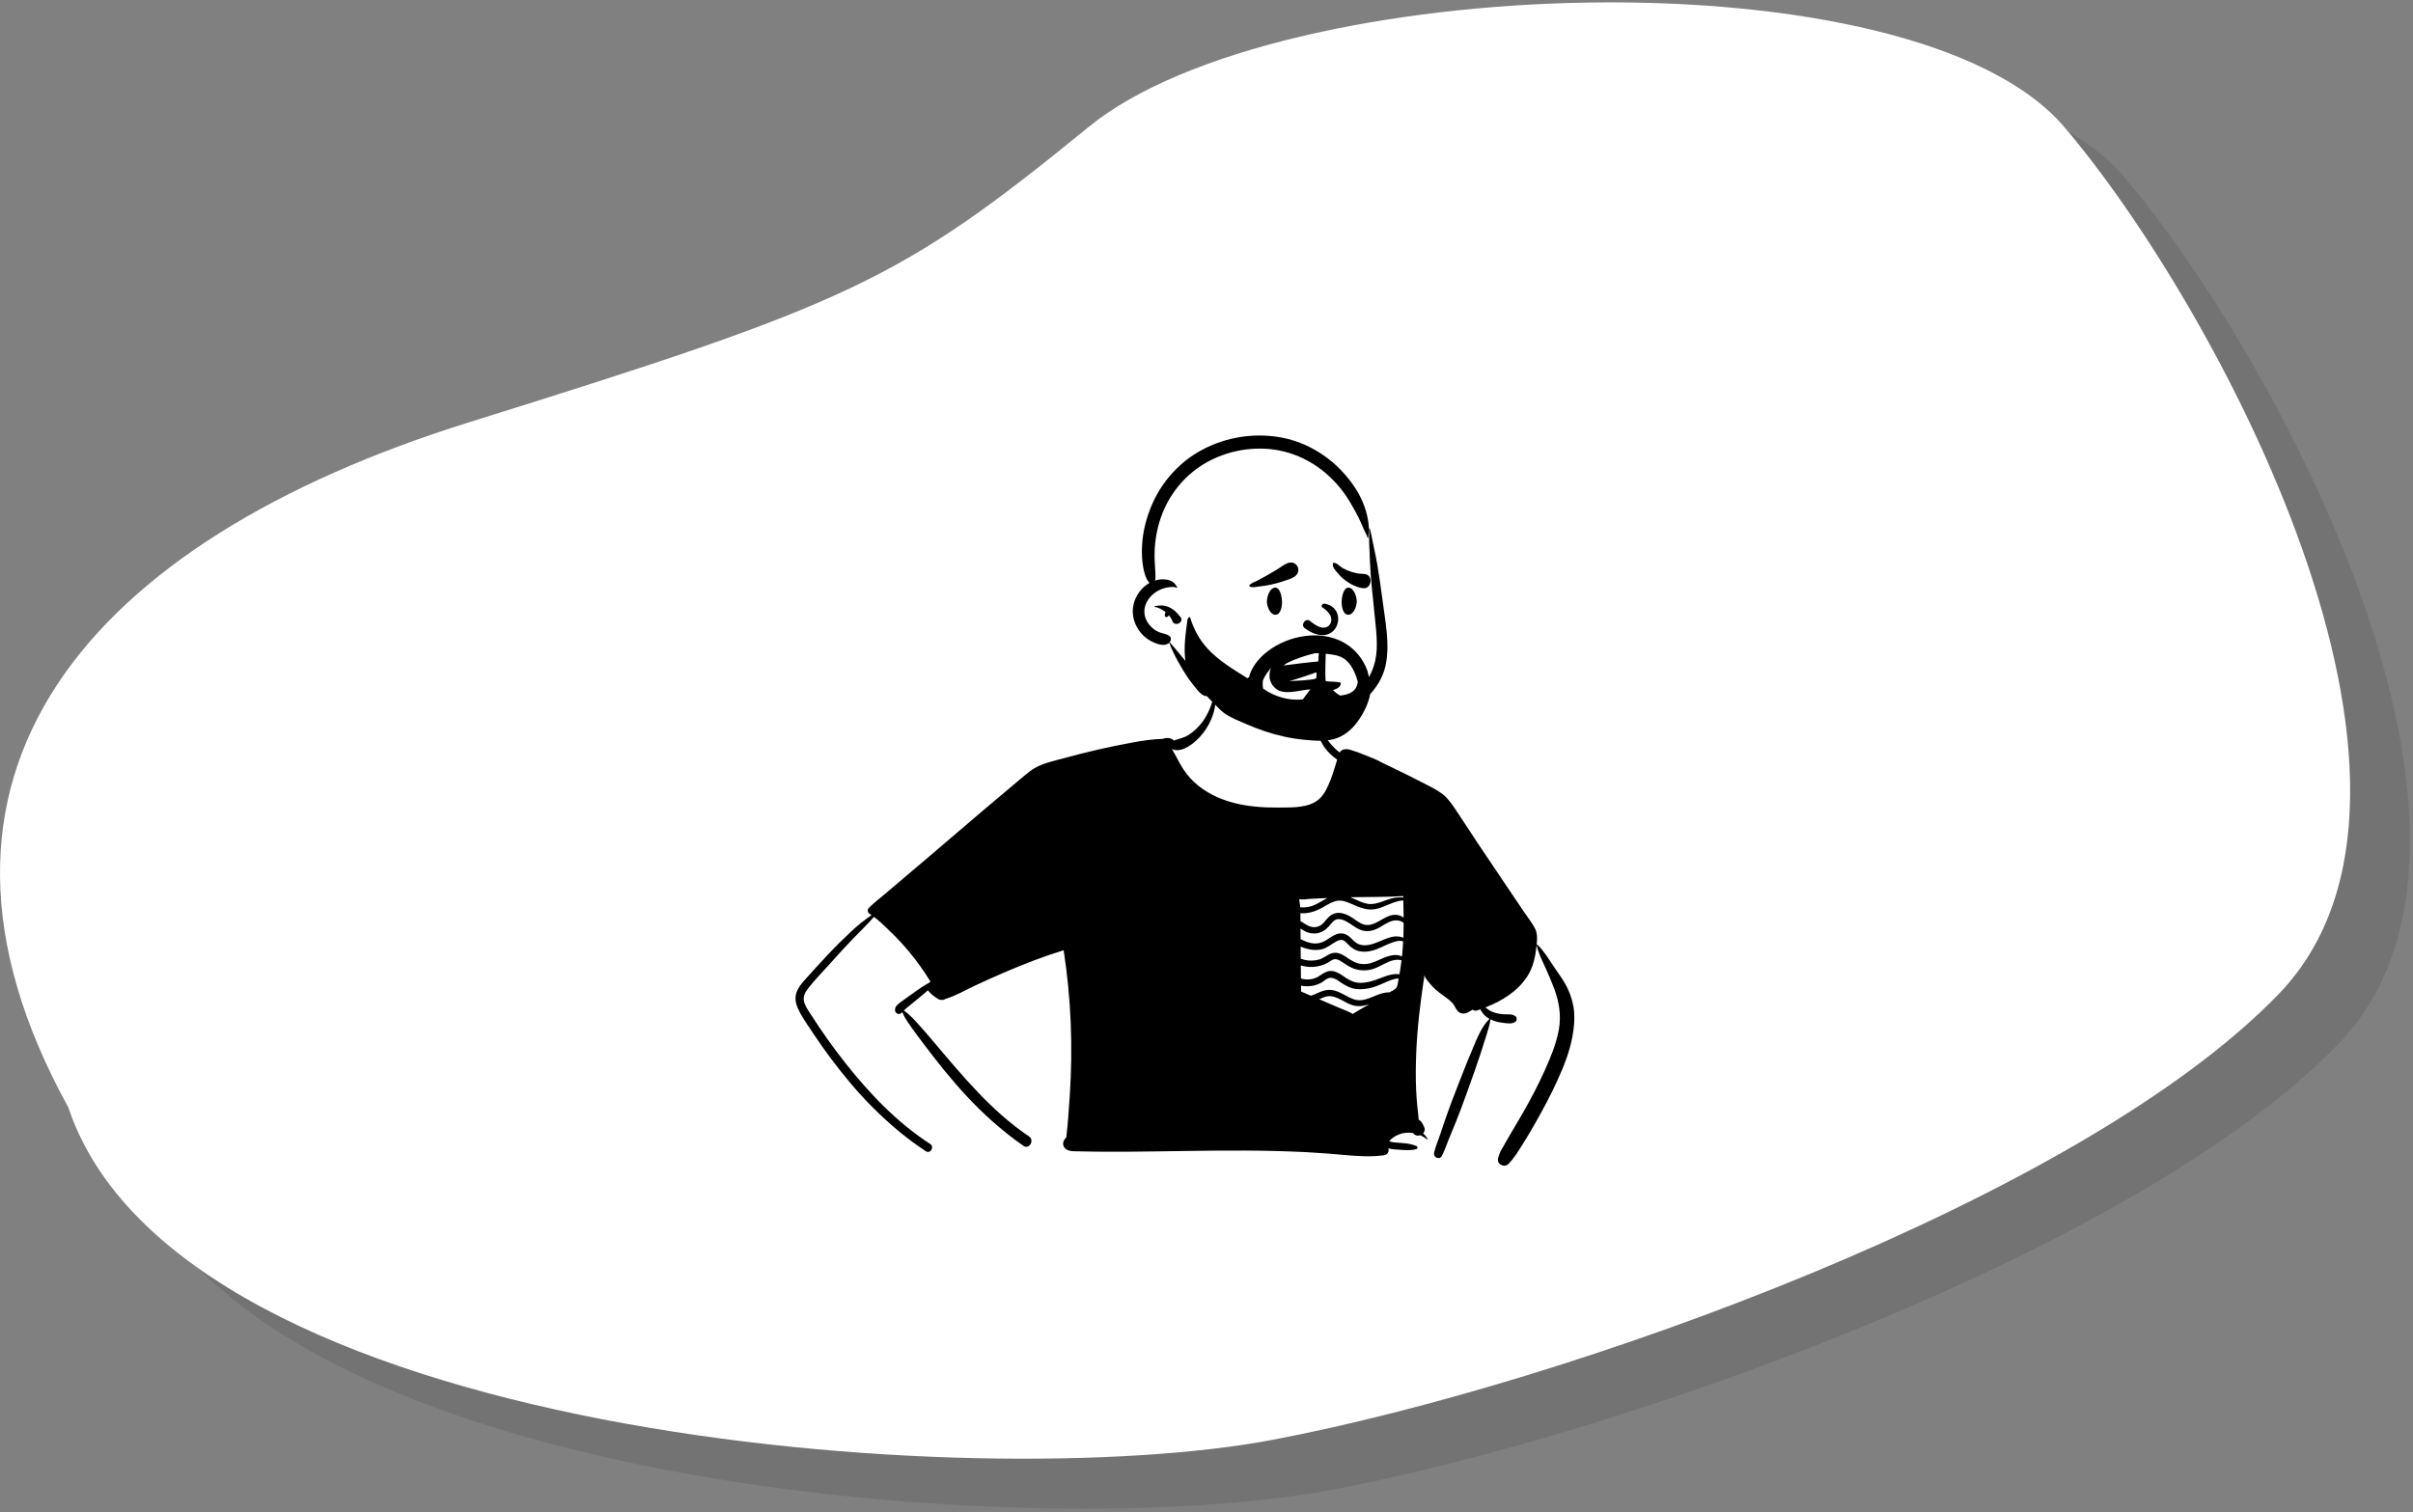 <?xml version="1.0" encoding="UTF-8"?>
<svg width="646px" height="405px" viewBox="0 0 646 405" version="1.1" xmlns="http://www.w3.org/2000/svg" xmlns:xlink="http://www.w3.org/1999/xlink">
    <rect x="0" y="0" width="646" height="405" fill="#808080" stroke="none"/>
    <title>Group</title>
    <g id="Onboarding" stroke="none" stroke-width="1" fill="none" fill-rule="evenodd">
        <g id="Checking--Error" transform="translate(-427, -118)">
            <g id="Group" transform="translate(427, 118.638)">
                <path d="M141.583,125.809 C243.612,93.956 256.751,88.093 307.518,46.667 C358.286,5.241 528.18,-0.622 568.576,46.667 C608.972,93.956 679.207,223.864 626.03,278.944 C572.852,334.024 435.784,383.248 356.892,398.274 C278,413.3 64,398.274 34.288,309.27 C-14.777,220.266 39.555,157.663 141.583,125.809 Z" id="Blob-Shadow" fill-opacity="0.1" fill="#000000"></path>
                <path d="M125.583,112.447 C227.612,80.594 240.751,74.731 291.518,33.304 C342.286,-8.122 512.18,-13.985 552.576,33.304 C592.972,80.594 663.207,210.502 610.03,265.582 C556.852,320.661 419.784,369.886 340.892,384.912 C262,399.938 48,384.912 18.288,295.908 C-30.777,206.904 23.555,144.301 125.583,112.447 Z" id="Blob" fill="#FFFFFF"></path>
                <g transform="translate(229, 72.362)" id="a-person/bust">
                    <g id="BODY" transform="translate(26.178, 113.795)">
                        <path d="M72.864,-5.218 C82.419,-5.903 95.519,-4.009 98.283,6.886 C99.14,10.851 100.829,12.591 103.666,15.184 C121.675,38.234 58.841,42.108 55.611,19.631 C48.806,22.11 41.399,22.635 34.59,25.14 C30.897,26.504 27.548,28.656 24.339,30.907 C11.254,40.201 -1.646,49.76 -14.685,59.121 C-9.639,61.444 -0.046,70.315 -3.955,76.276 C-4.865,77.437 -6.217,78.238 -7.413,79.087 L-8.043,79.537 C-9.4,80.509 -11.683,82.165 -12.946,83.066 L-13.178,83.235 C-13.27,83.301 -13.373,83.376 -13.466,83.442 C-4.36,96.754 6.296,109.037 18.116,120.004 C19.123,120.94 18.71,123.032 17.254,123.275 L15.518,123.53 C9.915,124.346 4.205,125.081 -1.442,124.638 C-6.942,124.039 -10.256,119.171 -14.016,115.644 C-21.524,107.971 -28.512,99.785 -34.878,91.137 L-35.011,90.955 C-36.992,88.248 -39.622,85.481 -39.814,81.985 C-40.165,80.934 -39.241,79.427 -38.354,78.711 L-38.051,78.274 C-33.29,71.427 -27.903,64.825 -21.153,59.867 C-21.178,59.128 -20.836,58.351 -20.16,57.862 L8.05,37.447 L8.05,37.447 C15.328,32.438 22.093,26.551 29.983,22.507 C38.05,18.623 47.154,18.47 55.421,15.228 C55.596,12.892 60.508,12.295 60.353,12.656 C65.536,9.528 68.204,5.806 69.027,2.385 C69.849,-1.036 68.827,-4.155 72.864,-5.218 Z M142.624,68.075 C151.347,54.95 159.661,69.471 163.293,78.224 C167.583,90.201 158.698,104.935 152.958,115.26 C150.844,118.128 148.063,124.176 144.337,124.615 C134.948,124.576 125.547,123.915 116.153,123.718 C110.087,122.213 118.597,113.098 124.476,116.427 C126.257,117.094 127.147,119.116 128.884,119.765 C129.517,119.9 129.561,119.618 129.818,118.988 L129.855,118.899 C130.313,117.809 130.759,116.713 131.21,115.619 C135.035,106.201 139.079,96.865 143.099,87.533 C143.958,85.507 142.753,83.838 141.187,82.632 C139.988,81.645 134.834,79.236 139.69,80.296 C137.82,75.956 140.067,71.55 142.624,68.075 Z M120.968,50.108 C121.808,50.003 122.886,50.85 123.015,51.67 C124.087,58.466 122.893,65.186 121.462,71.834 L121.199,73.052 C120.671,75.476 120.081,77.949 118.765,80.074 C117.422,82.244 115.39,83.878 113.057,84.872 C105.573,87.854 96.266,84.905 90.76,79.329 C87.238,74.505 90.334,68.445 90.925,63.157 C90.367,61.732 90.161,60.084 89.838,58.615 L89.798,58.44 L88.543,52.96 C88.266,51.751 89.147,50.097 90.595,50.263 C100.687,51.421 110.888,51.369 120.968,50.108 Z" id="🎨-Background" fill="#FFFFFF"></path>
                        <path d="M156.214,66.358 C156.183,66.222 156.345,66.119 156.451,66.221 C158.226,67.932 159.48,70.119 160.856,72.145 C162.167,74.076 163.593,75.931 164.571,78.061 C165.479,80.041 166.065,82.05 166.24,84.226 C166.414,86.387 166.188,88.552 165.807,90.68 C165.057,94.872 163.454,98.842 161.695,102.697 C159.984,106.445 158.052,110.087 156.01,113.662 L155.279,114.939 C154.386,116.493 153.484,118.044 152.518,119.549 C151.316,121.423 150.219,123.357 148.634,124.92 C147.509,126.033 145.388,124.92 145.901,123.33 C146.124,122.637 146.298,121.985 146.644,121.342 C146.905,120.853 147.201,120.377 147.479,119.895 C148.034,118.929 148.585,117.961 149.14,116.996 C150.307,114.967 151.535,112.976 152.691,110.941 C154.696,107.411 156.589,103.815 158.263,100.115 L158.46,99.678 C160.001,96.252 161.46,92.702 162.137,88.995 C162.849,85.09 162.211,81.409 160.824,77.739 C160.107,75.841 159.3,73.985 158.461,72.136 L158.3,71.783 C157.49,70.019 156.631,68.264 156.214,66.358 Z M69.995,-1.193 C70.011,-1.262 70.129,-1.267 70.139,-1.193 C70.638,2.124 69.529,5.632 67.721,8.39 C66.734,9.897 65.518,11.257 64.085,12.351 L63.973,12.435 C62.509,13.53 60.53,14.587 58.712,13.877 C58.655,13.855 58.601,13.831 58.552,13.802 C58.756,14.119 58.945,14.452 59.137,14.785 C59.709,15.777 60.222,16.805 60.779,17.805 C61.777,19.595 62.964,21.196 64.466,22.598 C70.469,28.201 78.898,29.532 86.814,29.469 L87.373,29.463 C90.85,29.439 95.398,29.616 98.082,27.1 C99.525,25.748 100.319,23.826 101.037,22.022 C101.742,20.254 102.224,18.429 102.81,16.63 C101.587,15.791 100.465,14.768 99.584,13.571 C98.665,12.324 97.97,10.921 97.569,9.423 L97.51,9.199 C97.2,8.005 96.889,6.425 97.388,5.297 C97.445,5.167 97.658,5.176 97.719,5.297 C97.988,5.837 98.04,6.446 98.205,7.023 C98.397,7.694 98.615,8.362 98.901,8.997 C99.455,10.23 100.187,11.402 101.065,12.427 C101.79,13.277 102.575,14.057 103.473,14.712 C104.002,13.799 105.229,13.676 106.256,13.977 C107.634,14.379 108.992,14.896 110.32,15.441 L110.585,15.551 C111.898,16.096 113.381,16.596 114.61,17.339 C115.356,17.695 116.072,18.053 116.745,18.37 C120.099,19.946 123.404,21.617 126.693,23.322 L127.398,23.687 C128.777,24.405 130.142,25.13 131.341,26.131 C132.561,27.149 133.508,28.542 134.399,29.847 C136.434,32.832 138.352,35.902 140.364,38.903 C144.428,44.958 148.492,51.012 152.579,57.053 C153.567,58.515 154.682,59.941 155.569,61.466 C156.418,62.923 156.395,64.418 156.23,66.044 L156.199,66.343 C155.881,69.325 155.335,72.19 153.662,74.747 C151.028,78.768 146.879,81.272 142.489,82.996 C143.025,83.395 143.529,83.826 144.168,84.1 C145.151,84.52 146.2,84.738 147.263,84.825 C148.398,84.916 149.676,84.633 150.595,85.404 C150.964,85.712 150.974,86.453 150.595,86.761 C149.712,87.482 148.57,87.275 147.493,87.154 L147.429,87.147 C146.43,87.037 145.445,86.851 144.507,86.485 C144.275,86.394 144.045,86.292 143.823,86.18 C143.83,86.2 143.833,86.223 143.83,86.248 C143.669,87.475 143.322,88.635 142.955,89.807 L142.722,90.55 C142.248,92.067 141.771,93.581 141.28,95.095 C140.344,97.977 139.326,100.831 138.303,103.682 L137.421,106.142 C136.514,108.665 135.596,111.185 134.582,113.667 C133.955,115.198 133.325,116.73 132.696,118.26 C132.082,119.754 131.571,121.367 130.808,122.79 C130.182,123.962 128.472,123.123 128.746,121.919 C129.106,120.34 129.784,118.773 130.303,117.236 C130.83,115.676 131.346,114.114 131.882,112.557 C132.814,109.854 133.847,107.186 134.885,104.52 L135.913,101.878 C136.922,99.289 137.943,96.703 139.034,94.148 L139.153,93.868 C140.287,91.195 141.457,88.189 143.516,86.118 C143.543,86.089 143.58,86.075 143.618,86.071 C143.112,85.797 142.638,85.464 142.222,85.071 L142.201,85.05 C142.037,84.876 141.356,84.016 141.137,83.502 C140.852,83.603 140.567,83.701 140.282,83.797 C139.786,83.965 139.374,83.844 139.084,83.578 L138.531,83.92 C137.94,84.281 137.304,84.624 136.651,84.641 C135.829,84.663 135.182,84.209 134.742,83.539 C134.347,82.941 134.112,82.294 133.611,81.758 C133.119,81.231 132.55,80.787 131.968,80.362 L131.282,79.863 C130.024,78.945 128.805,78.017 127.792,76.804 C127.282,76.191 126.6,75.465 126.29,74.729 C126.23,74.587 126.193,74.454 126.185,74.323 C126.118,74.783 126.048,75.244 125.979,75.704 C125.007,82.17 124.221,88.68 123.97,95.22 C123.847,98.444 123.792,101.673 123.936,104.9 C124.007,106.512 124.125,108.122 124.287,109.728 C124.367,110.533 124.451,111.336 124.549,112.137 L124.571,112.323 C124.6,112.569 124.618,112.806 124.597,113.031 C125.38,113.418 125.831,114.394 126.144,115.156 C126.383,115.736 126.198,116.301 125.813,116.709 C126.273,117.127 126.682,117.619 127.026,118.181 C127.095,118.295 126.946,118.384 126.857,118.313 C126.292,117.864 125.685,117.496 125.051,117.213 C124.718,117.339 124.355,117.373 124.02,117.28 C123.657,117.181 123.343,116.938 123.117,116.631 C121.317,116.335 119.445,116.696 117.824,117.824 C117.488,118.059 117.183,118.324 116.893,118.612 C116.843,118.662 116.792,118.726 116.74,118.789 L117.093,118.925 C117.24,118.98 117.36,119.024 117.406,119.033 C117.715,119.096 118.028,119.129 118.341,119.156 L118.811,119.195 C120.615,119.344 122.414,119.394 124.091,120.149 C124.444,120.308 124.321,120.851 123.988,120.942 C122.763,121.274 121.547,121.248 120.3,121.159 L120.033,121.139 C118.873,121.05 117.629,121.056 116.498,120.735 C116.768,121.476 116.4,122.443 115.269,122.594 C111.873,123.047 108.456,122.833 105.056,122.534 C101.623,122.231 98.191,121.944 94.749,121.765 C83.614,121.179 72.462,121.291 61.317,121.45 L55.019,121.542 C49.996,121.612 44.973,121.668 39.951,121.629 L37.6,121.607 C36.606,121.597 35.612,121.585 34.62,121.556 L34.024,121.537 C32.842,121.494 31.277,121.672 30.249,120.972 C29.401,120.395 29.213,119.337 29.724,118.484 C29.871,118.238 30.074,118.019 30.286,117.806 C30.721,114.093 30.965,110.362 31.214,106.633 C32.08,93.583 31.574,80.601 29.578,67.683 C24.221,69.319 18.946,71.373 13.807,73.575 C11.027,74.767 8.261,76.003 5.528,77.299 C3.033,78.483 0.527,79.963 -2.139,80.733 C-2.381,80.948 -2.72,81.05 -3.021,80.954 L-3.06,80.941 L-3.061,80.941 C-3.336,81.005 -3.64,80.966 -3.939,80.786 C-4,80.749 -4.06,80.712 -4.121,80.675 L-4.212,80.617 C-5.15,80.026 -6.094,79.297 -6.758,78.407 C-7.565,79.155 -8.432,79.841 -9.285,80.535 C-10.211,81.29 -11.134,82.049 -12.049,82.814 C-12.412,83.119 -12.813,83.409 -13.134,83.76 L-13.18,83.811 C-13.188,83.82 -13.195,83.828 -13.201,83.837 C-11.814,84.734 -10.6,86.096 -9.511,87.281 C-8.343,88.552 -7.215,89.863 -6.096,91.18 L-5.013,92.457 C2.645,101.5 10.382,110.872 20.298,117.519 C21.865,118.57 20.371,121.129 18.814,120.055 C15.869,118.027 13.082,115.774 10.405,113.403 C5.715,109.252 1.494,104.596 -2.458,99.743 C-4.457,97.287 -6.399,94.771 -8.3,92.238 L-8.946,91.379 C-9.806,90.234 -10.662,89.085 -11.481,87.909 L-11.652,87.663 C-12.371,86.626 -13.135,85.461 -13.598,84.267 C-13.776,84.447 -13.978,84.599 -14.272,84.713 C-14.774,84.909 -15.39,84.497 -15.513,84.007 C-15.812,82.82 -14.779,82.113 -13.939,81.482 C-12.918,80.72 -11.878,79.985 -10.836,79.253 L-10.464,78.99 C-9.161,78.066 -7.852,77.117 -6.432,76.387 C-6.39,76.33 -6.338,76.277 -6.279,76.231 C-6.212,76.177 -6.146,76.126 -6.078,76.074 C-7.773,73.324 -9.633,70.682 -11.707,68.185 C-13.267,66.306 -14.923,64.513 -16.676,62.814 L-17.463,62.052 C-18.654,60.902 -19.892,59.735 -21.213,58.736 L-21.627,59.205 C-22.179,59.83 -22.737,60.45 -23.327,61.037 C-24.488,62.191 -25.633,63.368 -26.773,64.545 C-28.666,66.503 -30.494,68.522 -32.317,70.543 L-33.228,71.554 C-35.127,73.661 -37.16,75.728 -38.886,77.979 L-38.972,78.093 C-39.726,79.104 -40.262,80.222 -39.912,81.505 C-39.574,82.743 -38.771,83.84 -38.079,84.909 L-38.01,85.015 C-35.184,89.418 -32.156,93.708 -28.913,97.813 C-22.419,106.035 -15.011,113.827 -6.171,119.544 C-4.945,120.336 -6.09,122.306 -7.317,121.504 C-12.48,118.13 -17.222,114.077 -21.585,109.724 C-25.59,105.73 -29.22,101.331 -32.621,96.817 C-34.279,94.614 -35.868,92.365 -37.39,90.066 C-38.866,87.834 -40.574,85.539 -41.645,83.078 C-42.205,81.783 -42.412,80.382 -41.953,79.018 C-41.531,77.764 -40.698,76.723 -39.831,75.744 L-39.75,75.652 C-37.757,73.413 -35.729,71.202 -33.683,69.011 C-31.629,66.814 -29.482,64.694 -27.289,62.638 C-25.567,61.019 -23.772,59.592 -21.853,58.271 C-22.025,58.148 -22.198,58.031 -22.374,57.917 C-22.91,57.568 -23.046,56.821 -22.576,56.348 C-21.292,55.051 -19.812,53.924 -18.419,52.744 C-17.11,51.634 -15.801,50.523 -14.492,49.411 C-11.828,47.153 -9.164,44.894 -6.5,42.634 C-1.715,38.575 3.043,34.488 7.812,30.412 C9.801,28.713 11.808,27.034 13.81,25.352 L17.367,22.358 L17.367,22.358 L19.107,20.898 C19.998,20.151 20.908,19.413 21.922,18.844 C24.307,17.504 27.174,16.924 29.802,16.215 L29.977,16.167 C32.924,15.361 35.887,14.602 38.866,13.925 C41.849,13.248 44.845,12.632 47.852,12.075 C50.556,11.573 53.323,11.142 56.08,11.077 C56.764,10.817 57.622,10.727 58.295,11.004 C58.573,11.12 58.863,11.289 59.121,11.503 C60.47,11.029 61.8,10.803 63.059,10.002 C64.316,9.202 65.429,8.152 66.366,6.994 C68.302,4.597 69.315,1.766 69.995,-1.193 Z M100.983,79.976 C99.915,79.901 98.953,80.343 97.999,80.813 C98.536,81.046 99.074,81.277 99.612,81.507 L103.191,83.035 L103.191,83.035 C104.374,83.539 105.626,83.977 106.75,84.599 C106.83,84.643 106.894,84.697 106.942,84.759 C108.11,84.011 109.346,83.343 110.53,82.633 C110.801,82.471 111.073,82.309 111.346,82.147 C109.935,82.618 108.489,82.855 106.958,82.412 C104.915,81.822 103.142,80.127 100.983,79.976 Z M103.911,76.393 L103.719,76.262 C102.683,75.551 101.446,74.638 100.187,75.276 C99.594,75.577 99.108,76.063 98.524,76.387 C97.936,76.715 97.29,76.966 96.634,77.117 C95.546,77.369 94.3,77.406 93.13,77.164 L93.148,78.745 L93.148,78.745 C94.033,79.11 94.912,79.484 95.792,79.862 C96.363,79.666 96.913,79.432 97.491,79.175 L97.881,79 C98.994,78.499 100.118,78.165 101.348,78.323 C103.665,78.62 105.416,80.343 107.631,80.916 C110.347,81.621 112.797,79.595 115.363,79.094 C115.786,79.011 116.223,78.962 116.656,78.955 L116.8,78.954 L116.865,78.916 C117.417,78.592 118.243,78.282 118.628,77.737 C119.046,77.146 119.082,76.156 119.219,75.461 C119.233,75.392 119.247,75.321 119.26,75.251 C119.018,75.251 118.772,75.263 118.523,75.31 C117.739,75.454 117.002,75.732 116.272,76.042 C114.891,76.628 113.542,77.296 112.088,77.686 C110.666,78.068 109.179,78.25 107.713,78.038 C106.283,77.831 105.095,77.187 103.911,76.393 Z M104.134,70.833 L103.919,70.695 C103.353,70.333 102.704,69.959 102.011,70.092 C101.391,70.211 100.859,70.705 100.319,71.009 C99.135,71.677 97.806,72.042 96.451,72.135 C95.324,72.211 94.154,72.074 93.069,71.739 L93.107,75.241 L93.107,75.241 C93.504,75.367 93.915,75.458 94.348,75.49 C95.662,75.588 96.944,75.273 98.047,74.548 L98.604,74.178 C99.559,73.551 100.454,73.053 101.717,73.282 C102.967,73.51 104.016,74.311 105.038,75.009 L105.206,75.122 C106.38,75.897 107.57,76.397 109.009,76.409 C110.564,76.421 112.101,75.988 113.549,75.456 C114.986,74.929 116.352,74.297 117.889,74.103 C118.359,74.044 118.932,74.026 119.472,74.119 C119.543,73.721 119.611,73.326 119.675,72.929 C119.814,72.076 119.933,71.225 120.036,70.372 C117.31,69.638 114.792,72.012 112.259,72.744 C110.79,73.168 109.191,73.162 107.722,72.753 C106.362,72.373 105.294,71.586 104.134,70.833 Z M104.141,64.937 C103.558,64.824 102.983,65.093 102.488,65.369 C101.225,66.069 100.136,67.043 98.706,67.412 C96.866,67.886 94.854,67.478 93.027,66.703 C93.034,67.784 93.043,68.865 93.051,69.946 C93.395,70.076 93.748,70.181 94.107,70.265 C95.386,70.557 96.741,70.518 98,70.149 C99.284,69.773 100.269,68.758 101.557,68.441 C102.873,68.116 104.114,68.749 105.175,69.468 L105.495,69.686 C106.707,70.509 107.884,71.224 109.401,71.364 C111.006,71.511 112.4,71.009 113.834,70.343 L114.167,70.189 C115.982,69.355 118.338,68.406 120.15,69.355 C120.293,68.009 120.396,66.662 120.465,65.314 C120.216,65.222 119.958,65.154 119.66,65.152 C118.95,65.149 118.204,65.373 117.541,65.606 C116.094,66.117 114.745,66.879 113.312,67.426 C111.953,67.946 110.448,68.217 108.999,67.984 C107.656,67.768 106.648,67.067 105.72,66.105 L105.585,65.963 C105.179,65.53 104.743,65.054 104.141,64.937 Z M105.204,59.938 C104.532,59.584 103.715,59.254 102.939,59.357 C102.198,59.455 101.704,59.958 101.248,60.495 L101.001,60.789 C100.185,61.754 99.381,62.566 98.123,62.964 C96.82,63.373 95.438,63.213 94.225,62.613 C93.794,62.399 93.393,62.134 92.991,61.872 L93.012,64.712 L93.012,64.712 C93.817,65.113 94.636,65.474 95.536,65.694 C97.195,66.098 98.606,65.799 100.025,64.883 L100.174,64.786 C101.243,64.084 102.339,63.248 103.66,63.17 C104.948,63.093 105.916,63.807 106.764,64.682 L106.864,64.785 C107.934,65.914 109.015,66.465 110.607,66.335 C112.15,66.208 113.595,65.527 115.009,64.94 L115.137,64.887 C116.43,64.356 117.921,63.809 119.34,64.012 C119.68,64.06 120.12,64.166 120.512,64.349 C120.569,63.02 120.595,61.69 120.601,60.358 C119.794,59.658 118.539,59.543 117.529,59.829 C115.947,60.278 114.653,61.436 113.143,62.064 C111.804,62.622 110.407,62.746 109.041,62.219 C107.631,61.674 106.525,60.636 105.204,59.938 Z M120.512,54.343 C118.149,54.424 115.837,55.961 113.581,56.547 C111.06,57.201 109.003,56.31 106.758,55.32 L106.468,55.192 C105.316,54.686 104.078,54.232 102.801,54.439 C101.557,54.642 100.456,55.331 99.386,55.954 L99.181,56.072 C97.231,57.182 95.246,57.942 92.97,57.753 C92.982,58.467 92.977,59.179 92.978,59.877 C93.352,60.091 93.712,60.333 94.054,60.554 L94.177,60.632 C95.262,61.31 96.381,61.756 97.674,61.338 C98.925,60.932 99.512,59.844 100.371,58.948 C101.16,58.125 102.189,57.625 103.343,57.673 C104.584,57.722 105.758,58.269 106.783,58.937 C107.809,59.605 108.801,60.468 110.001,60.803 C112.694,61.551 115,58.704 117.547,58.26 C118.615,58.073 119.794,58.31 120.601,58.955 C120.592,57.42 120.558,55.881 120.512,54.343 Z M100.171,53.698 C99.838,53.71 99.505,53.725 99.172,53.739 C97.94,53.792 96.707,53.853 95.475,53.922 C94.622,53.968 93.573,54.23 92.736,53.97 C92.715,54.056 92.686,54.138 92.649,54.218 C92.775,54.848 92.854,55.5 92.902,56.159 C93.675,56.243 94.46,56.214 95.222,56.056 C97.051,55.676 98.536,54.522 100.171,53.698 Z M120.476,53.169 C115.976,53.479 111.442,53.372 106.934,53.47 L106.393,53.482 C106.372,53.482 106.351,53.484 106.329,53.484 C106.846,53.685 107.359,53.914 107.87,54.148 L108.381,54.382 C109.588,54.937 110.817,55.391 112.169,55.294 C113.616,55.188 114.98,54.597 116.334,54.12 C117.625,53.664 119.112,53.358 120.489,53.557 C120.485,53.427 120.481,53.299 120.476,53.169 Z" id="🖍-Ink" fill="#000000"></path>
                    </g>
                    <g id="HEAD" transform="translate(66.247, 32.055)">
                        <path d="M71.601,39.93 C69.989,33.135 66.465,26.812 60.824,21.702 C43.848,4.919 12.672,14.028 12.813,39.32 C12.204,42.274 11.957,45.311 12.159,48.324 C12.242,49.609 12.799,51.403 12.051,52.56 C10.365,54.724 9.385,56.319 9.959,59.198 C10.439,61.712 12.149,63.493 14.458,64.44 C15.843,64.837 17.156,65.702 17.669,67.022 C20.751,72.664 23.034,77.357 27.893,81.202 C29.146,82.192 42.005,88.13 46.242,88.13 C58.645,88.13 74.279,83.637 74.538,69.782 C74.583,66.739 74.049,63.661 73.714,60.642 C72.898,53.752 73.186,46.613 71.601,39.93 Z" id="🎨-Background" fill="#FFFFFF"></path>
                        <path d="M71.322,36.531 C71.326,36.447 71.446,36.428 71.469,36.511 C71.93,38.147 72.192,39.813 72.552,41.474 C72.9,43.075 73.227,44.679 73.5,46.293 C74.015,49.34 74.449,52.394 74.852,55.456 L74.953,56.222 C75.654,61.61 76.812,67.224 75.799,72.643 C74.935,77.268 72.038,80.995 68.303,83.728 C64.768,86.315 60.481,87.976 56.224,88.92 C51.656,89.933 46.24,90.235 42.523,86.885 C41.035,85.544 43.064,82.882 44.678,84.093 C48.469,86.935 53.291,86.097 57.568,84.966 L57.698,84.932 C61.452,83.932 65.231,82.416 68.211,79.859 C71.506,77.032 73.136,73.109 73.324,68.806 C73.43,66.388 73.204,63.973 72.961,61.57 L72.934,61.303 C72.655,58.554 72.362,55.807 72.092,53.057 C71.845,50.55 71.633,48.028 71.52,45.51 L71.468,44.239 C71.359,41.678 71.212,39.08 71.322,36.531 Z M26.865,15.252 C33.033,12.04 40.122,10.891 46.987,11.969 C53.586,13.005 59.643,16.41 64.17,21.293 C66.38,23.677 68.342,26.435 69.596,29.447 C70.218,30.944 70.706,32.505 70.966,34.109 C71.099,34.933 71.23,35.787 71.256,36.623 C71.279,37.397 71.052,38.122 71.078,38.909 C71.082,39.032 70.894,39.056 70.865,38.938 C70.651,38.061 70.134,37.397 69.81,36.564 C69.568,35.942 69.293,35.335 69.013,34.73 L68.773,34.211 C68.075,32.703 67.241,31.257 66.416,29.816 C64.755,26.915 62.623,24.278 60.127,22.053 C55.745,18.146 50.123,15.624 44.255,15.17 C38.164,14.698 31.986,16.15 26.785,19.366 C21.584,22.582 17.651,27.58 15.609,33.336 C14.579,36.24 14.01,39.266 13.878,42.343 C13.811,43.901 13.873,45.471 13.982,47.026 L14.037,47.767 C14.1,48.656 14.144,49.541 14.011,50.409 C14.949,50.116 15.932,49.995 16.919,50.14 C18.386,50.355 19.262,50.956 19.92,52.266 C19.954,52.335 19.885,52.403 19.817,52.369 C18.964,51.944 17.584,52.168 16.681,52.391 C15.741,52.623 14.895,53.027 14.096,53.573 C12.618,54.582 11.46,56.147 11.176,57.942 C10.901,59.676 11.613,61.431 12.809,62.674 C13.424,63.314 14.16,63.867 14.983,64.212 C15.983,64.63 16.972,64.617 17.857,65.309 C18.403,65.736 18.271,66.467 17.901,66.941 C19.766,68.987 21.421,71.225 23.286,73.279 C24.151,74.231 25.009,75.184 25.838,76.167 L26.147,76.537 C26.974,77.535 28.291,78.59 28.669,79.846 C28.904,80.627 28.067,81.649 27.222,81.293 C25.924,80.747 24.998,79.326 24.122,78.236 L24.065,78.165 C23.145,77.035 22.329,75.843 21.583,74.593 L21.338,74.182 C19.989,71.912 18.651,69.559 17.791,67.066 C17.734,67.125 17.674,67.178 17.61,67.223 C16.371,68.104 14.569,67.427 13.331,66.854 C12.162,66.314 11.091,65.501 10.256,64.522 C8.44,62.391 7.603,59.633 8.209,56.868 C8.723,54.526 10.346,52.248 12.474,51.063 C11.492,49.932 11.085,48.408 10.815,46.918 C10.469,45.015 10.4,43.066 10.494,41.136 C10.681,37.294 11.67,33.506 13.199,29.988 C15.934,23.692 20.769,18.426 26.865,15.252 Z M13.882,57.263 C15.177,57.021 16.384,56.962 17.632,57.51 C18.987,58.105 19.94,59.086 20.826,60.236 C21.834,61.544 19.25,62.974 18.599,61.237 L18.58,61.183 C18.405,60.669 18.093,60.172 17.697,59.715 C17.578,59.897 17.419,60.057 17.233,60.149 C17.007,60.26 16.661,60.183 16.607,59.894 C16.547,59.574 16.614,59.186 16.798,58.914 L16.824,58.877 L16.824,58.877 C15.925,58.155 14.845,57.627 13.882,57.457 C13.786,57.44 13.787,57.281 13.882,57.263 Z" id="🖍-Ink" fill="#000000"></path>
                    </g>
                    <g id="FACE" transform="translate(94.562, 65.178)" fill="#000000">
                        <path d="M33.893,36.225 C33.946,36.283 33.829,36.362 33.77,36.319 C33.092,35.827 32.023,36.107 31.368,36.329 C31.209,41.471 31.217,44.104 31.394,44.225 C31.659,44.408 35.391,44.3 35.391,44.757 C35.391,46.253 33.146,46.815 31.928,46.726 C30.01,46.586 28.033,46.313 26.118,46.534 C24.202,46.756 20.133,47.978 18.05,46.289 C15.566,44.274 15.902,40.963 17.969,38.801 C19.272,37.438 21.189,36.621 23.08,36.015 C25.846,35.129 32.366,34.557 33.893,36.225 Z M28.79,41.888 C27.787,42.278 22.8,43.925 21.615,44.225 C23,44.126 27.729,44.016 28.79,43.503 C28.909,43.022 28.985,41.812 28.79,41.888 Z M29.552,36.541 C26.837,36.982 20.975,38.97 20.133,40.028 C21.413,39.827 28.552,38.97 29.358,38.97 C29.475,38.347 29.397,37.255 29.552,36.541 Z M30.419,24.463 C31.764,25.28 33.813,27.186 32.366,29.213 C30.663,30.999 28.212,28.951 27.003,28.024 C25.883,27.306 24.624,29.153 25.664,29.991 C34.394,36.455 37.937,24.676 31.099,23.502 C30.346,23.372 30.067,24.21 30.419,24.463 Z M33.401,12.535 C34.19,12.529 34.651,13.041 35.243,13.497 C35.853,13.967 36.587,14.342 37.3,14.629 C38.043,14.928 38.837,15.166 39.619,15.335 C40.43,15.51 41.176,15.428 41.981,15.576 C44.115,15.97 43.61,19.528 41.47,19.352 C39.544,19.193 37.477,18.01 36.017,16.783 C35.319,16.197 34.73,15.526 34.156,14.824 L34.049,14.692 C33.54,14.064 33.065,13.421 33.32,12.597 C33.331,12.561 33.363,12.536 33.401,12.535 Z M15.603,22.919 C15.605,21.783 16.267,19.191 17.902,19.191 C18.923,19.191 19.543,20.955 19.65,22.774 L19.654,22.848 C19.701,23.979 19.391,26.451 17.902,26.451 C16.396,26.451 15.619,24.11 15.603,22.959 L15.603,22.919 Z M39.672,22.919 C39.67,21.783 39.008,19.191 37.373,19.191 C36.378,19.191 35.763,20.868 35.634,22.638 L35.625,22.774 C35.56,23.867 35.85,26.451 37.373,26.451 C38.879,26.451 39.656,24.11 39.672,22.959 L39.672,22.919 Z M20.953,12.705 C21.972,12.265 23.141,12.39 23.755,13.439 C24.336,14.433 23.94,15.63 23.02,16.241 C22.116,16.841 20.903,17.168 19.864,17.511 L19.749,17.549 C18.742,17.888 17.734,18.165 16.693,18.382 C15.721,18.584 14.742,18.734 13.756,18.854 L13.461,18.889 C12.692,18.977 11.62,19.276 10.929,18.839 C10.867,18.8 10.844,18.72 10.881,18.656 C11.283,17.959 12.352,17.681 13.038,17.328 C13.919,16.874 14.787,16.391 15.647,15.899 C16.516,15.403 17.383,14.898 18.244,14.385 C19.137,13.852 20.003,13.115 20.953,12.705 Z" id="🖍-Ink"></path>
                    </g>
                    <g id="FACIAL-HAIR" transform="translate(88.151, 92.247)" fill="#000000">
                        <path d="M20.965,16.952 C22.406,13.574 25.553,11.092 29.176,10.184 C31.837,9.52 34.629,9.541 37.341,9.805 C38.762,9.942 40.286,10.054 41.626,10.582 C42.769,11.033 43.701,11.885 44.402,12.885 C45.236,14.071 45.803,15.427 46.202,16.818 C46.258,17.016 46.311,17.215 46.361,17.415 C46.188,18.464 45.82,19.357 44.848,20.017 C43.9,20.661 42.768,20.924 41.641,21.018 C41.53,20.965 41.423,20.91 41.325,20.854 C39.567,19.848 38.33,17.47 36.112,17.792 C34.132,18.079 32.829,20.57 31.651,22.031 C27.872,22.472 24.096,21.336 21.021,19.175 C20.865,18.435 20.856,17.689 20.965,16.952 M48.93,14.39 C48.627,13.541 48.246,12.72 47.795,11.946 C46.303,9.386 44.012,7.346 41.293,6.18 C34.86,3.426 26.537,5.368 21.342,9.885 C19.568,11.429 17.773,13.698 17.231,16.139 C17.069,16.171 16.916,16.256 16.79,16.374 C13.037,14.011 9.172,11.738 6.147,8.462 C3.951,6.082 2.423,3.266 1.488,0.171 C1.411,-0.084 1,-0.047 1.013,0.235 C1.016,0.301 1.02,0.367 1.023,0.433 C0.984,0.312 0.799,0.374 0.785,0.492 C0.282,4.252 -0.348,8.238 0.232,12.017 C0.579,14.272 1.603,15.923 2.973,17.706 C4.44,19.617 6.101,21.394 7.799,23.099 C8.877,24.181 10.003,25.429 11.322,26.222 C12.857,27.143 14.598,27.844 16.236,28.555 C17.903,29.281 19.594,29.951 21.317,30.532 C24.762,31.698 28.323,32.504 31.945,32.857 C34.846,33.139 38.161,33.446 40.941,32.354 C43.071,31.518 44.791,30.007 46.155,28.188 C47.64,26.208 48.814,23.952 49.463,21.572 C50.138,19.101 49.072,14.788 48.93,14.39" id="🖍-Ink"></path>
                    </g>
                </g>
            </g>
        </g>
    </g>
</svg>